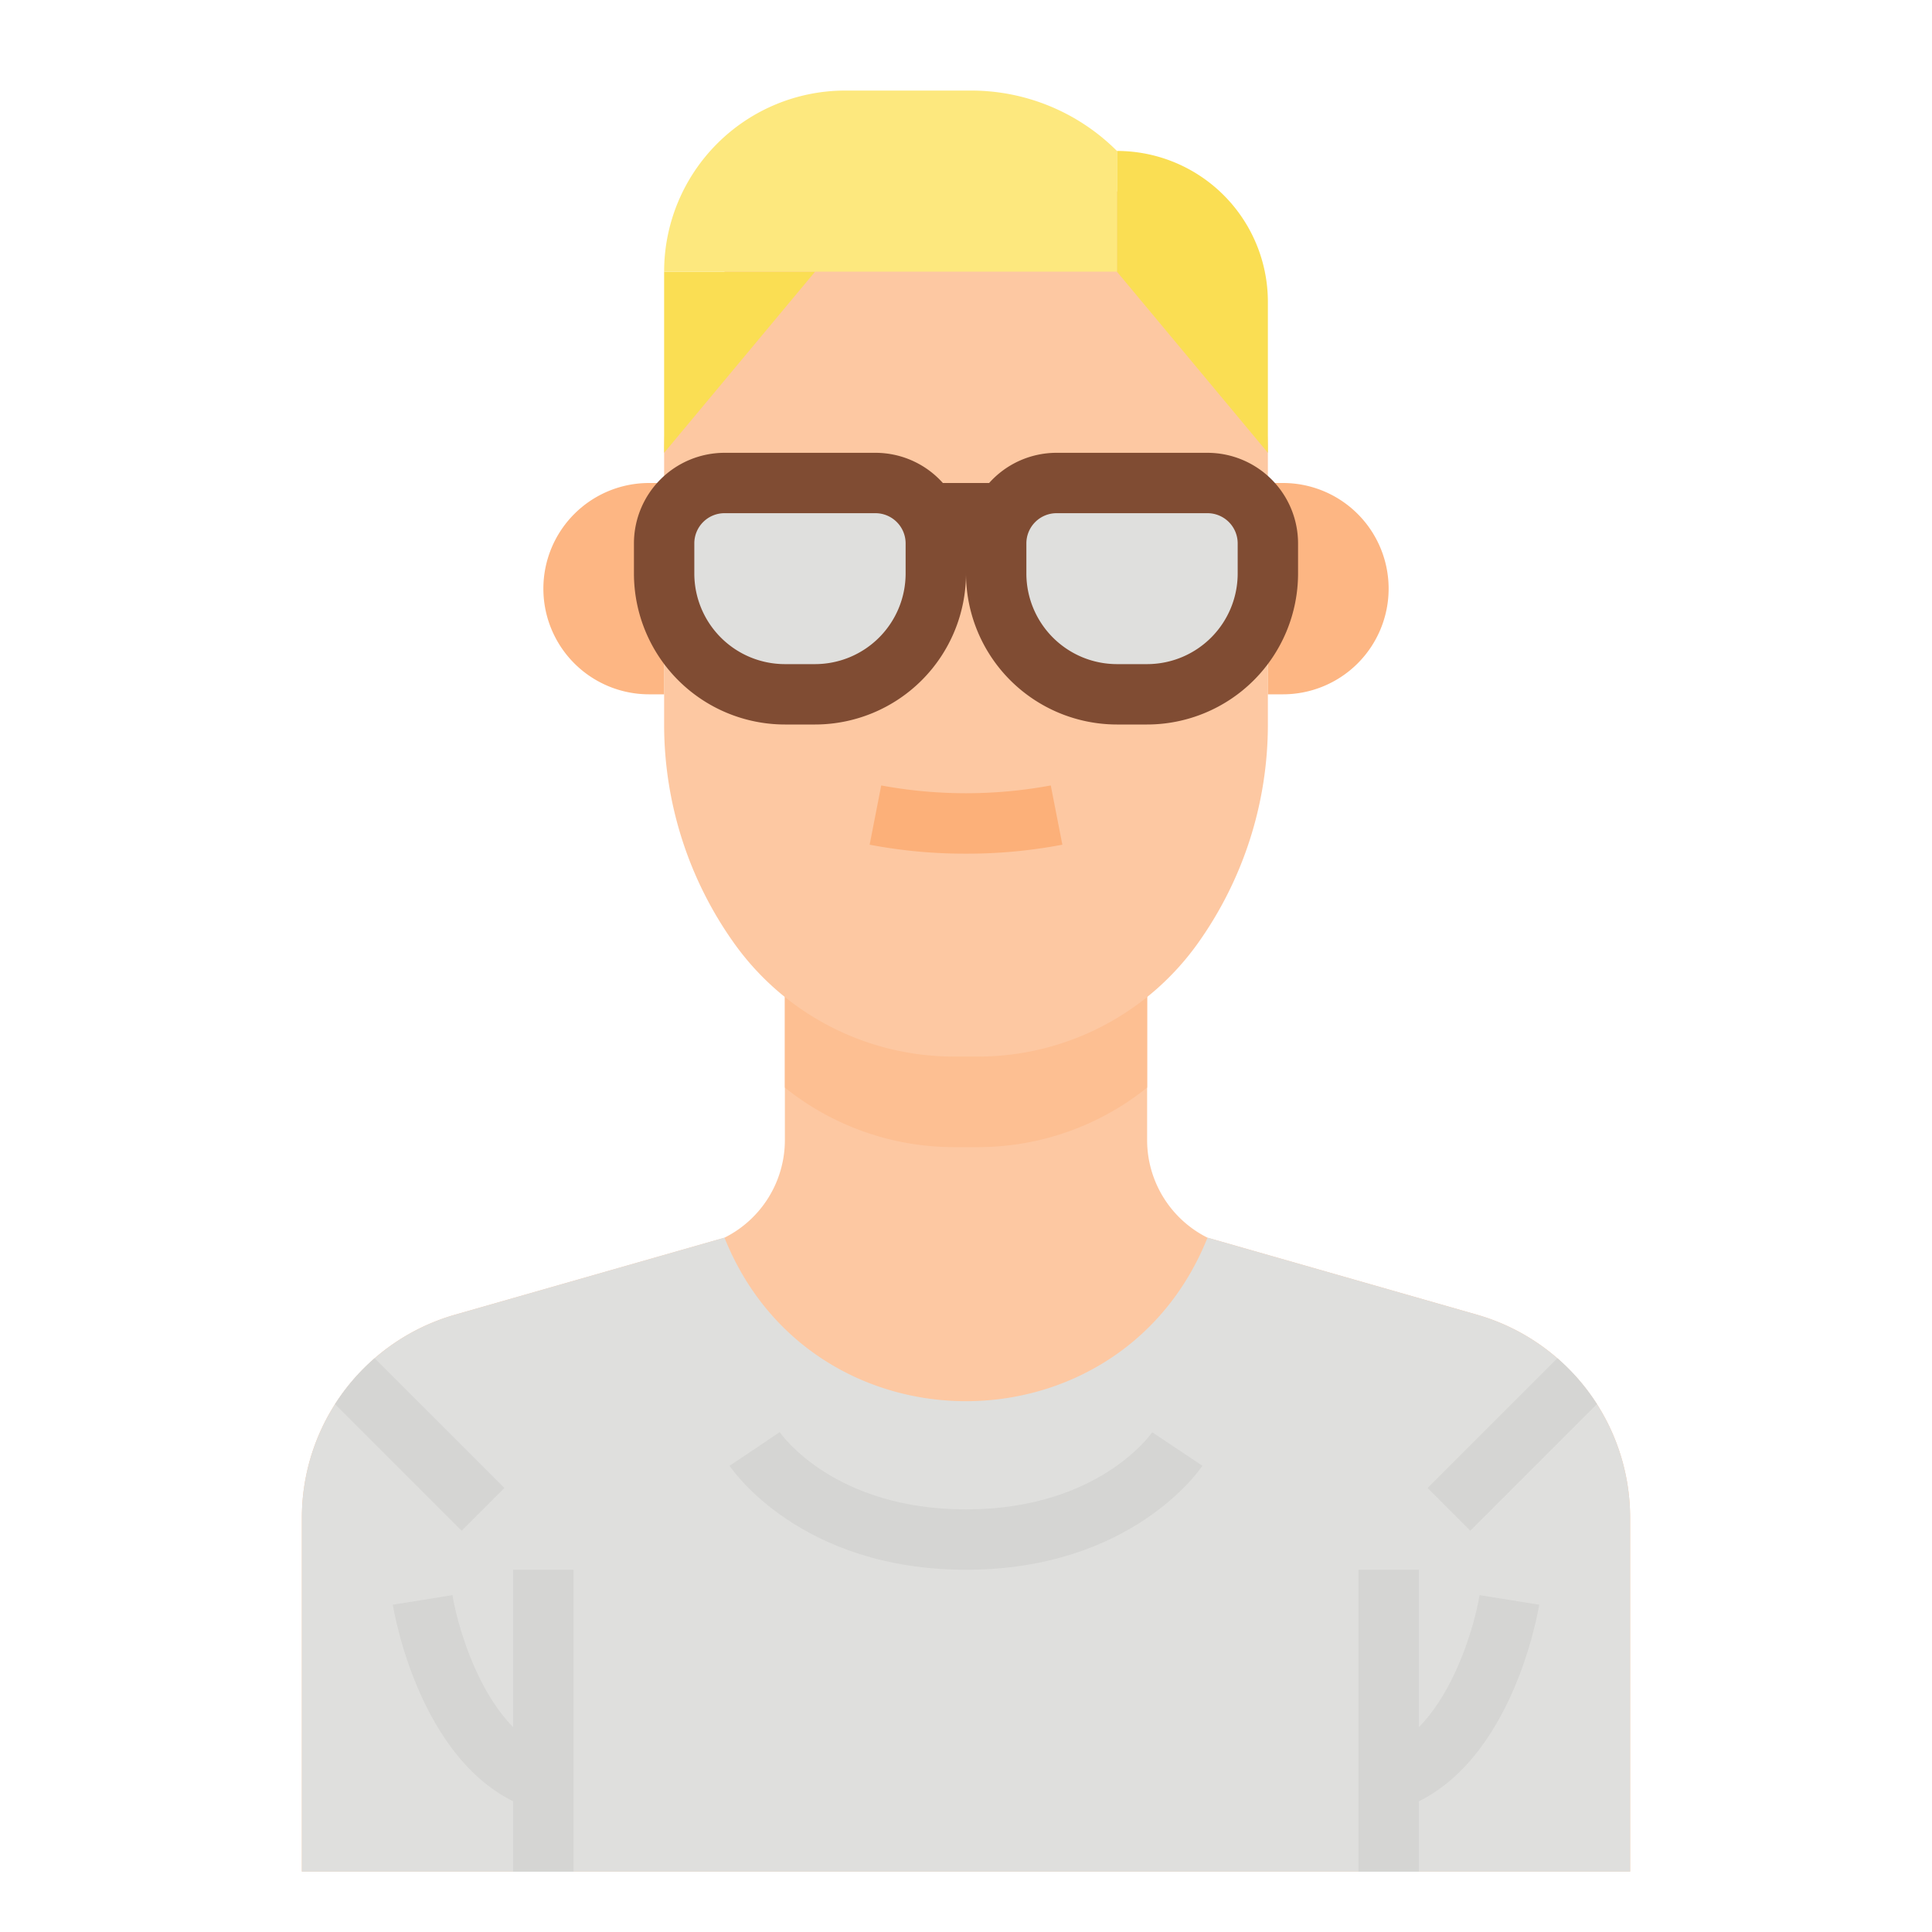 <svg xmlns="http://www.w3.org/2000/svg" viewBox="0 0 512 512"><title>avatar-man-glasses-shirt</title><g id="Flat"><path d="M432,402.24V496H80V402.24a55.981,55.981,0,0,1,40.62-53.84L192,328a28.939,28.939,0,0,0,16-25.89V248h96v54.11A28.939,28.939,0,0,0,320,328l71.38,20.4A55.981,55.981,0,0,1,432,402.24Z" style="fill:#fdc8a2"/><path d="M304,248v40.22A71.521,71.521,0,0,1,259.18,304h-6.36A71.527,71.527,0,0,1,208,288.22V248Z" style="fill:#fdbf92"/><path d="M423.21,372.11a56.017,56.017,0,0,0-31.83-23.71L320,328c-11.56,28.88-37.78,43.33-64,43.33S203.56,356.88,192,328l-71.38,20.4A55.964,55.964,0,0,0,80,402.24V496H432V402.24A55.94,55.94,0,0,0,423.21,372.11Z" style="fill:#dfdfdd"/><path d="M133.66,394.34l-11.32,11.32L88.79,372.11a56.092,56.092,0,0,1,10.49-12.15Z" style="fill:#d5d5d3"/><path d="M423.21,372.11l-33.55,33.55-11.32-11.32,34.38-34.38A56.092,56.092,0,0,1,423.21,372.11Z" style="fill:#d5d5d3"/><path d="M256,416c-43.778,0-61.906-26.437-62.656-27.562L200,384l6.621-4.491C207.2,380.346,221.175,400,256,400c35.31,0,49.208-20.233,49.344-20.438l13.312,8.876C317.906,389.563,299.778,416,256,416Z" style="fill:#d5d5d3"/><rect x="136" y="416" width="16" height="80" style="fill:#d5d5d3"/><rect x="360" y="416" width="16" height="80" style="fill:#d5d5d3"/><path d="M141.614,479.636c-29.986-9.37-37.22-52.539-37.513-54.372l15.8-2.539c1.595,9.777,9.462,36.318,26.489,41.639Z" style="fill:#d5d5d3"/><path d="M370.386,479.636l-4.772-15.272c17.027-5.321,24.894-31.862,26.489-41.639l15.8,2.539C407.606,427.1,400.372,470.266,370.386,479.636Z" style="fill:#d5d5d3"/><path d="M259.181,280h-6.362A71.547,71.547,0,0,1,194.6,250.04h0A99.851,99.851,0,0,1,176,192h0V120a80,80,0,0,1,80-80h0a80,80,0,0,1,80,80v72h0a99.851,99.851,0,0,1-18.6,58.039h0A71.547,71.547,0,0,1,259.181,280Z" style="fill:#fdc8a2"/><path d="M256,226.231a134.416,134.416,0,0,1-25.535-2.379l3.07-15.7a123.377,123.377,0,0,0,44.93,0l3.07,15.7A134.416,134.416,0,0,1,256,226.231Z" style="fill:#fcb079"/><path d="M172,184h4V128h-4a28,28,0,0,0-28,28h0A28,28,0,0,0,172,184Z" style="fill:#fdb683"/><path d="M340,128h-4v56h4a28,28,0,0,0,28-28h0A28,28,0,0,0,340,128Z" style="fill:#fdb683"/><polygon points="216 72 176 120 176 72 216 72" style="fill:#fade53"/><path d="M296,72l40,48V80a40,40,0,0,0-40-40h0Z" style="fill:#fade53"/><path d="M296,72H176a48,48,0,0,1,48-48h33.373A54.626,54.626,0,0,1,296,40h0Z" style="fill:#fde87e"/><path d="M192,128h40a16,16,0,0,1,16,16v8a32,32,0,0,1-32,32h-8a32,32,0,0,1-32-32v-8a16,16,0,0,1,16-16Z" style="fill:#dfdfdd"/><path d="M280,128h40a16,16,0,0,1,16,16v8a32,32,0,0,1-32,32h-8a32,32,0,0,1-32-32v-8A16,16,0,0,1,280,128Z" style="fill:#dfdfdd"/><path d="M320,120H280a23.941,23.941,0,0,0-17.869,8H249.869A23.943,23.943,0,0,0,232,120H192a24.027,24.027,0,0,0-24,24v8a40.045,40.045,0,0,0,40,40h8a40.045,40.045,0,0,0,40-40,40.045,40.045,0,0,0,40,40h8a40.045,40.045,0,0,0,40-40v-8A24.027,24.027,0,0,0,320,120Zm-80,32a24.027,24.027,0,0,1-24,24h-8a24.027,24.027,0,0,1-24-24v-8a8.009,8.009,0,0,1,8-8h40a8.009,8.009,0,0,1,8,8Zm88,0a24.027,24.027,0,0,1-24,24h-8a24.027,24.027,0,0,1-24-24v-8a8.009,8.009,0,0,1,8-8h40a8.009,8.009,0,0,1,8,8Z" style="fill:#804c33"/></g></svg>